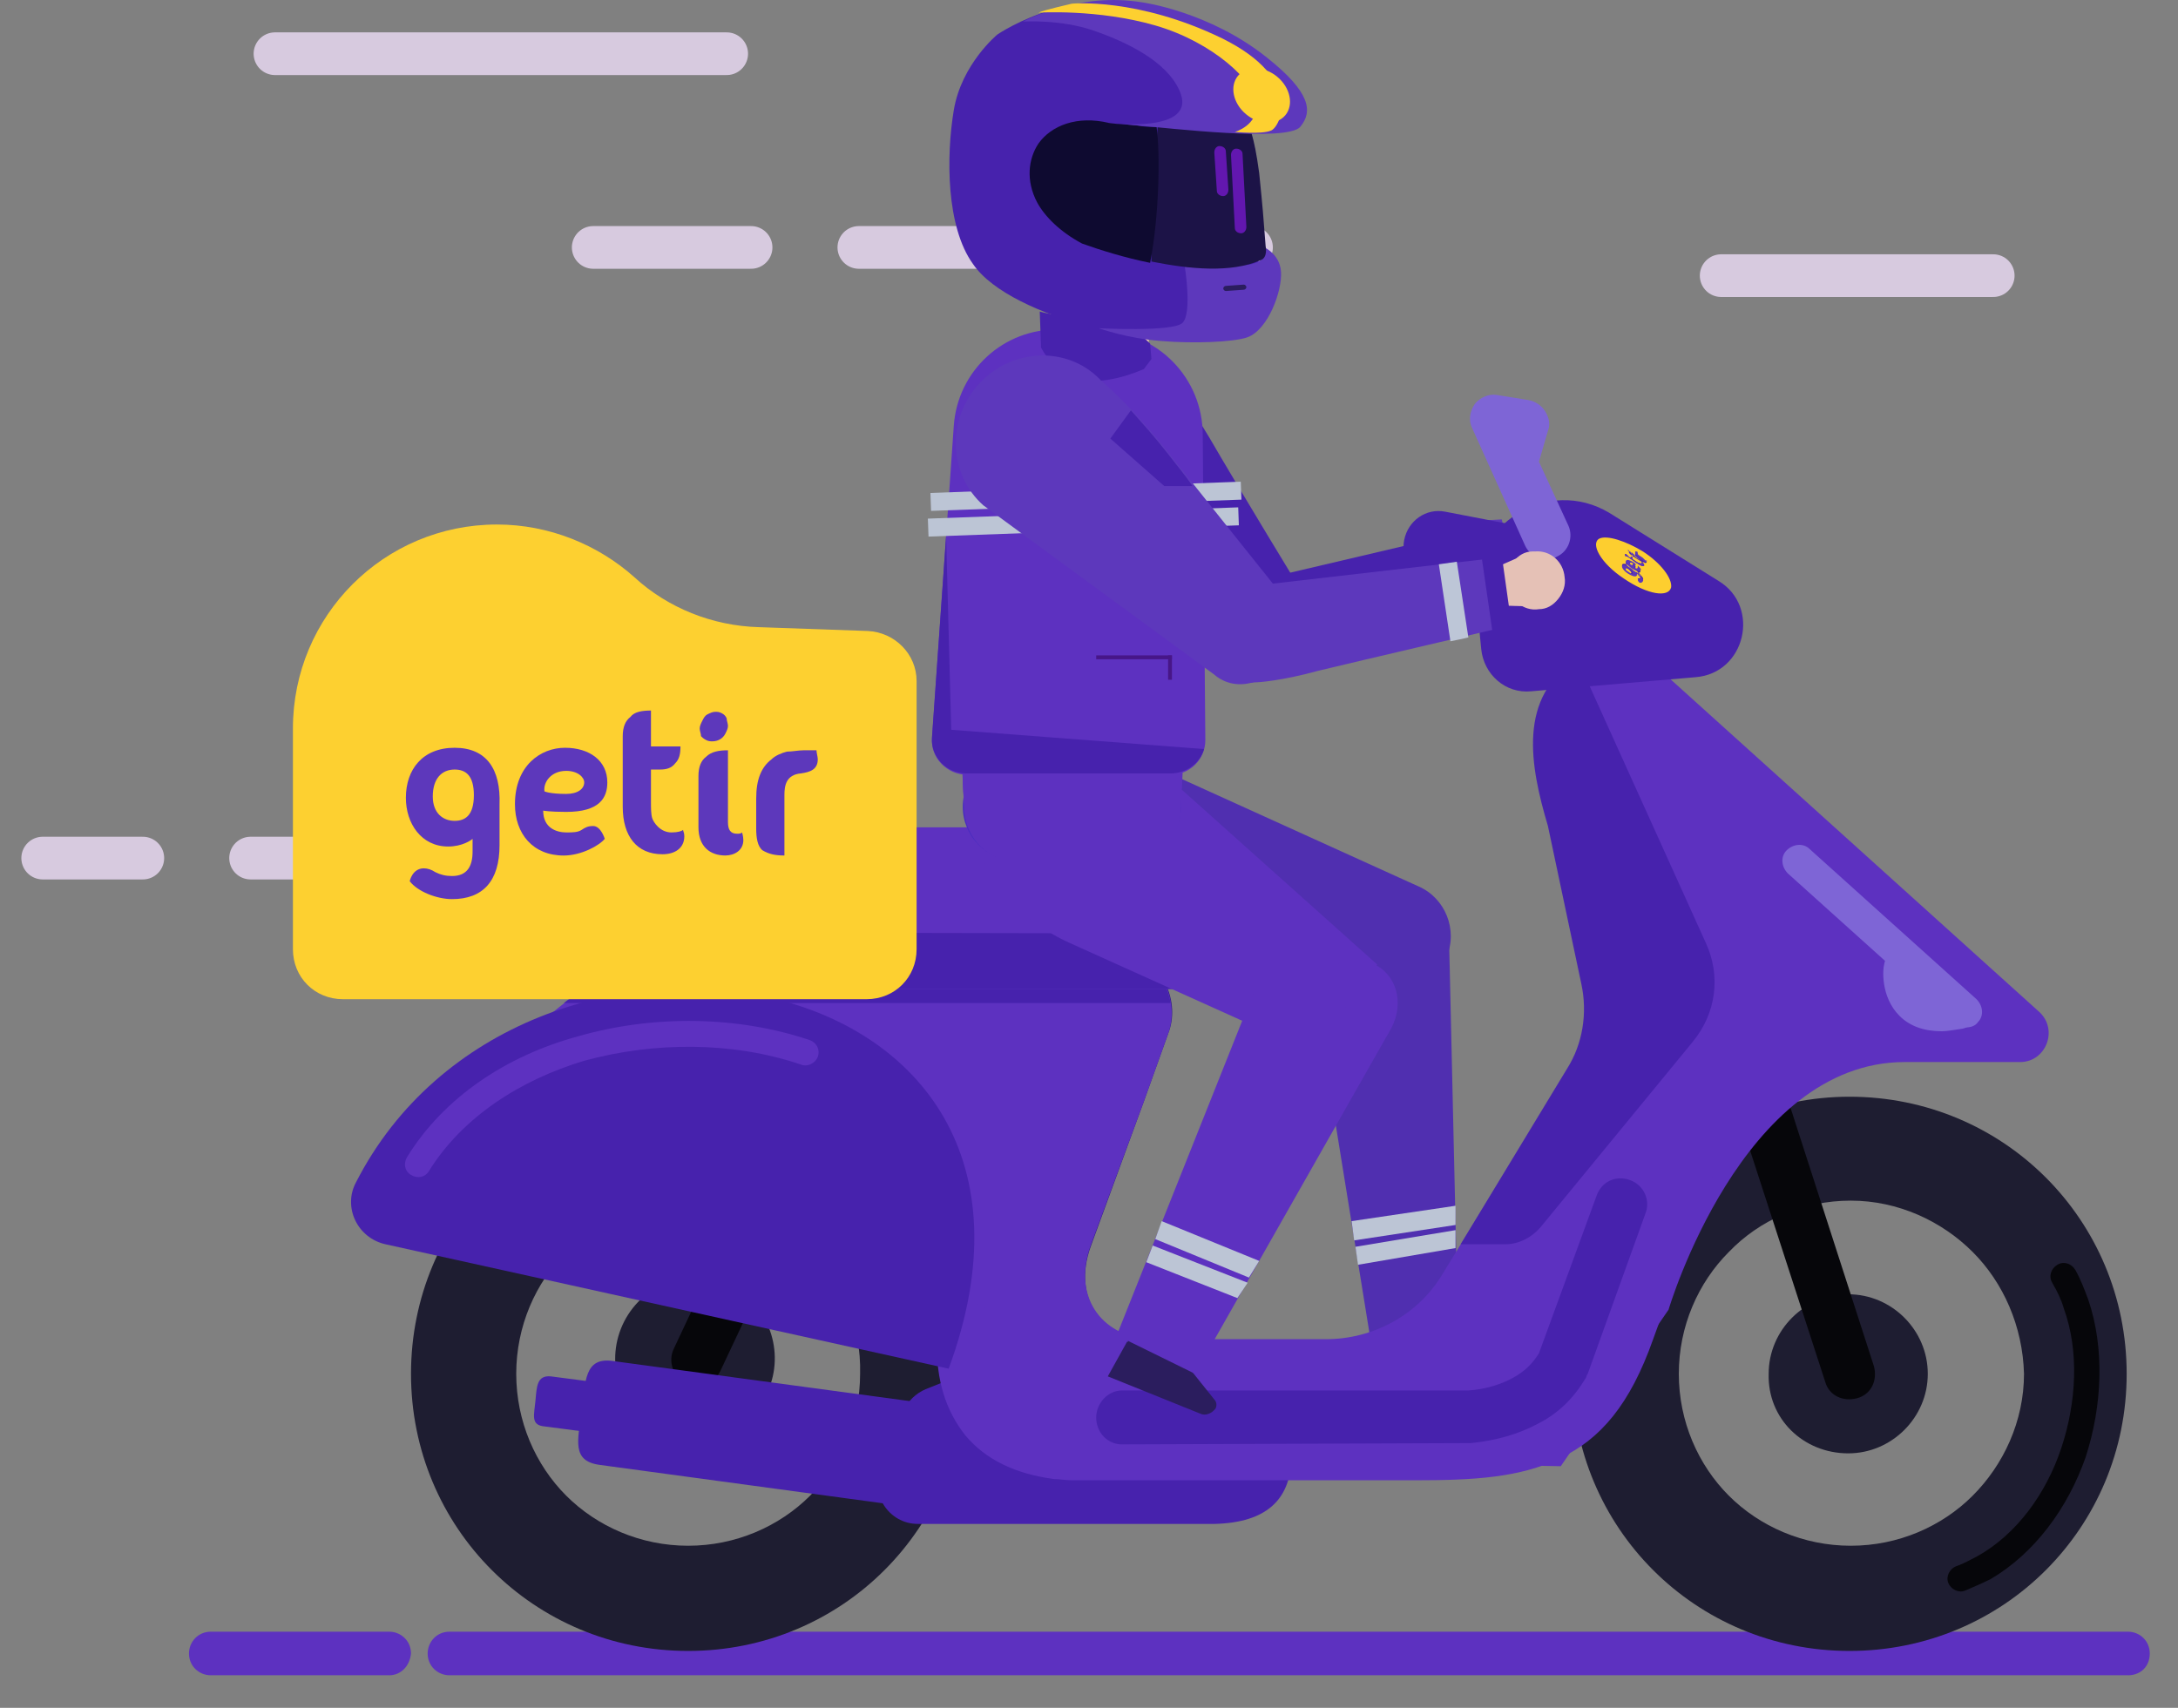 <svg width="51" height="40" viewBox="0 0 51 40" fill="none" xmlns="http://www.w3.org/2000/svg">
<rect x="0" y="0" width="51" height="40" fill="#808080" stroke="none"/>
<path d="M17.016 1.258H6.439" stroke="#D7CADF" stroke-miterlimit="10" stroke-linecap="round" stroke-linejoin="round"/>
<path d="M29.305 5.795H20.111" stroke="#D7CADF" stroke-miterlimit="10" stroke-linecap="round" stroke-linejoin="round"/>
<path d="M17.587 5.795H13.891" stroke="#D7CADF" stroke-miterlimit="10" stroke-linecap="round" stroke-linejoin="round"/>
<path d="M46.673 6.456H40.303" stroke="#D7CADF" stroke-miterlimit="10" stroke-linecap="round" stroke-linejoin="round"/>
<path d="M16.445 20.098H5.868" stroke="#D7CADF" stroke-miterlimit="10" stroke-linecap="round" stroke-linejoin="round"/>
<path d="M3.344 20.098H1" stroke="#D7CADF" stroke-miterlimit="10" stroke-linecap="round" stroke-linejoin="round"/>
<path d="M30.717 14.539C30.717 14.329 30.657 14.148 30.567 13.998C30.567 13.998 28.975 11.384 28.314 10.242C27.592 9.04 26.991 8.379 26.961 8.349L26.931 8.289C26.3 7.418 25.008 7.267 24.107 8.019C23.205 8.77 23.085 10.032 23.836 10.843L28.674 15.501C28.884 15.771 29.245 15.861 29.636 15.771C30.207 15.651 30.687 15.08 30.717 14.539Z" fill="#4722AD"/>
<path d="M35.946 11.985C36.306 11.925 36.637 12.165 36.727 12.496C36.757 12.676 36.727 12.857 36.637 13.007C36.547 13.157 36.397 13.277 36.216 13.307C36.036 13.337 35.856 13.307 35.705 13.217C35.555 13.127 35.435 12.977 35.405 12.796C35.375 12.616 35.405 12.436 35.495 12.286C35.585 12.135 35.736 12.015 35.916 11.985C35.916 11.985 35.916 11.985 35.946 11.985Z" fill="#E5C1B6"/>
<path d="M35.736 12.105L34.774 12.646L35.044 13.367L36.186 13.277L35.736 12.105Z" fill="#E5C1B6"/>
<path d="M35.525 13.818C35.525 13.818 32.01 15.05 31.168 15.38C30.327 15.681 29.786 15.801 29.756 15.801L29.726 15.831C29.125 15.981 28.494 15.651 28.344 15.05C28.193 14.449 28.524 13.818 29.125 13.668L35.014 12.285L35.525 13.818Z" fill="#4722AD"/>
<path d="M35.164 14.028L35.615 13.848L35.164 12.165L34.654 12.195L35.164 14.028Z" fill="#5D38BC"/>
<path d="M34.143 12.435L34.624 14.148C34.503 14.208 34.353 14.238 34.233 14.299L33.752 12.526L34.143 12.435Z" fill="#BDC6D7"/>
<path d="M24.798 7.718L25.79 7.748C27.112 7.778 28.163 8.86 28.163 10.182L28.224 17.333C28.224 17.784 27.863 18.145 27.412 18.145H22.635C22.184 18.145 21.793 17.754 21.823 17.303L22.334 9.972C22.424 8.679 23.506 7.688 24.798 7.718Z" fill="#5D31C0"/>
<path d="M29.054 11.282L21.787 11.546L21.802 11.966L29.069 11.702L29.054 11.282Z" fill="#BCC5D5"/>
<path d="M28.994 11.883L21.727 12.147L21.742 12.568L29.009 12.304L28.994 11.883Z" fill="#BCC5D5"/>
<path d="M32.1 31.426L30.597 22.141L33.933 22.081L34.143 31.276L32.1 31.426Z" fill="#502FB0"/>
<path d="M31.739 29.202L34.083 28.812V29.232L31.799 29.623L31.739 29.202Z" fill="#BCC5D5"/>
<path d="M31.649 28.601L34.083 28.241V28.691L31.709 29.052L31.649 28.601Z" fill="#BCC5D5"/>
<path d="M49.828 39.238H10.525C10.255 39.238 10.014 39.028 10.014 38.728C10.014 38.457 10.225 38.217 10.525 38.217H49.828C50.099 38.217 50.339 38.427 50.339 38.728C50.339 39.028 50.129 39.238 49.828 39.238Z" fill="#5D31C0"/>
<path d="M9.113 39.238H4.936C4.666 39.238 4.425 39.028 4.425 38.728C4.425 38.457 4.636 38.217 4.936 38.217H9.113C9.383 38.217 9.624 38.427 9.624 38.728C9.594 39.028 9.383 39.238 9.113 39.238Z" fill="#5D31C0"/>
<path d="M16.114 25.687C17.917 25.687 19.54 26.408 20.711 27.58C21.883 28.752 22.604 30.375 22.604 32.177C22.604 33.98 21.883 35.603 20.711 36.775C19.54 37.947 17.917 38.668 16.114 38.668C14.311 38.668 12.689 37.947 11.517 36.775C10.345 35.603 9.624 33.98 9.624 32.177C9.624 30.375 10.345 28.752 11.517 27.58C12.689 26.408 14.311 25.687 16.114 25.687ZM18.969 29.323C18.247 28.602 17.226 28.121 16.114 28.121C15.002 28.121 13.981 28.572 13.259 29.323C12.538 30.044 12.088 31.066 12.088 32.177C12.088 33.289 12.538 34.311 13.259 35.032C13.981 35.753 15.002 36.204 16.114 36.204C17.226 36.204 18.247 35.753 18.969 35.032C19.69 34.311 20.14 33.289 20.14 32.177C20.171 31.066 19.72 30.044 18.969 29.323Z" fill="#1E1D31"/>
<path fill-rule="evenodd" clip-rule="evenodd" d="M14.972 33.139C15.693 33.86 16.895 33.83 17.616 33.108C18.338 32.387 18.308 31.186 17.586 30.464C16.835 29.743 15.663 29.773 14.942 30.494C14.221 31.246 14.221 32.447 14.972 33.139Z" fill="#1E1D31"/>
<path d="M16.865 32.117C16.715 32.417 16.355 32.538 16.054 32.387C15.754 32.237 15.633 31.877 15.784 31.576L17.917 27.039C18.067 26.738 18.428 26.618 18.728 26.768C19.029 26.919 19.149 27.279 18.999 27.58L16.865 32.117Z" fill="#06060A"/>
<path d="M43.307 25.687C45.11 25.687 46.733 26.408 47.905 27.58C49.077 28.752 49.798 30.375 49.798 32.177C49.798 33.98 49.077 35.603 47.905 36.775C46.733 37.947 45.11 38.668 43.307 38.668C41.505 38.668 39.882 37.947 38.71 36.775C37.538 35.603 36.817 33.98 36.817 32.177C36.817 30.375 37.538 28.752 38.71 27.58C39.882 26.408 41.535 25.687 43.307 25.687ZM46.192 29.323C45.471 28.602 44.449 28.121 43.338 28.121C42.226 28.121 41.204 28.572 40.483 29.323C39.762 30.044 39.311 31.066 39.311 32.177C39.311 33.289 39.762 34.311 40.483 35.032C41.204 35.753 42.226 36.204 43.338 36.204C44.449 36.204 45.471 35.753 46.192 35.032C46.913 34.311 47.394 33.289 47.394 32.177C47.364 31.066 46.913 30.044 46.192 29.323Z" fill="#1E1D31"/>
<path fill-rule="evenodd" clip-rule="evenodd" d="M43.278 34.04C44.299 34.04 45.141 33.199 45.141 32.177C45.141 31.155 44.299 30.314 43.278 30.314C42.256 30.314 41.415 31.155 41.415 32.177C41.385 33.229 42.226 34.04 43.278 34.04Z" fill="#1E1D31"/>
<path d="M43.879 31.997C43.969 32.328 43.819 32.658 43.488 32.748C43.157 32.838 42.827 32.688 42.737 32.358L37.899 17.454C37.809 17.123 37.959 16.793 38.29 16.703C38.62 16.612 38.951 16.763 39.071 17.093L43.879 31.997Z" fill="#06060A"/>
<path d="M46.012 37.256C45.862 37.316 45.681 37.226 45.621 37.075C45.561 36.925 45.651 36.745 45.802 36.685C45.982 36.625 46.132 36.535 46.312 36.444C47.214 35.934 47.905 35.002 48.266 33.92C48.626 32.839 48.686 31.637 48.326 30.645C48.266 30.435 48.175 30.254 48.055 30.044C47.965 29.894 48.025 29.714 48.175 29.623C48.326 29.533 48.506 29.593 48.596 29.744C48.716 29.954 48.806 30.194 48.897 30.435C49.287 31.576 49.227 32.929 48.837 34.131C48.416 35.333 47.635 36.384 46.613 36.985C46.433 37.075 46.222 37.166 46.012 37.256Z" fill="#06060A"/>
<path fill-rule="evenodd" clip-rule="evenodd" d="M20.621 34.341C20.351 34.972 20.802 35.693 21.493 35.693H28.434C29.696 35.663 30.177 35.092 30.237 34.251L22.574 32.177L21.673 32.538C21.463 32.628 21.252 32.808 21.162 33.049L20.621 34.341Z" fill="#4722AD"/>
<path fill-rule="evenodd" clip-rule="evenodd" d="M26.601 22.321C27.202 22.592 27.653 23.463 27.352 24.214L26.781 25.807L25.549 29.172C25.069 30.464 25.88 31.396 27.022 31.396C25.219 32.267 23.446 31.035 24.137 28.872L26.601 22.321Z" fill="#2E1887"/>
<path fill-rule="evenodd" clip-rule="evenodd" d="M38.53 15.38C38.199 15.14 37.749 15.08 37.388 15.23C35.495 16.011 35.826 17.814 36.276 19.347L37.058 23.043C37.208 23.734 37.088 24.455 36.727 25.026L33.782 29.834C33.211 30.795 32.16 31.366 31.048 31.366H27.021C25.88 31.366 25.068 30.434 25.549 29.142L26.781 25.807L27.352 24.215C27.683 23.313 26.991 22.261 26.24 22.231H15.663C13.29 22.892 11.006 25.176 10.134 27.64L13.47 27.91L21.132 30.555C21.132 30.555 22.003 31.696 22.154 32.057C22.304 32.418 24.888 34.13 24.888 34.13L36.547 34.341L39.071 30.675C39.071 30.675 40.784 24.875 44.6 24.875C44.78 24.875 46.132 24.875 47.304 24.875C47.905 24.875 48.205 24.124 47.755 23.704L38.53 15.38Z" fill="#5D31C0"/>
<path fill-rule="evenodd" clip-rule="evenodd" d="M13.2 23.493C13.951 22.922 14.792 22.472 15.633 22.231H26.24C26.781 22.261 27.292 22.832 27.412 23.493H13.2Z" fill="#4722AD"/>
<path d="M21.343 34.791C21.012 34.761 20.772 34.461 20.802 34.1C20.832 33.77 21.132 33.529 21.493 33.559L24.317 33.89L25.79 33.62C26.12 33.559 26.451 33.8 26.511 34.13C26.571 34.461 26.331 34.791 26 34.821L24.437 35.092C24.377 35.092 24.317 35.122 24.257 35.092L21.343 34.791Z" fill="#4722AD"/>
<path d="M14.041 34.31C13.38 34.22 13.53 33.739 13.62 33.048C13.71 32.357 13.68 31.786 14.341 31.876L21.463 32.838C22.124 32.928 22.605 33.529 22.514 34.22C22.424 34.911 21.823 35.362 21.132 35.272L14.041 34.31Z" fill="#4722AD"/>
<path d="M12.749 33.409C12.418 33.379 12.508 33.139 12.538 32.808C12.569 32.477 12.569 32.207 12.899 32.237L16.355 32.688C16.685 32.718 16.895 33.018 16.865 33.349C16.835 33.679 16.535 33.89 16.204 33.86L12.749 33.409Z" fill="#4722AD"/>
<path d="M22.034 31.035C22.064 30.705 22.394 30.465 22.725 30.495C23.055 30.525 23.296 30.825 23.265 31.186C23.235 31.306 23.235 31.396 23.235 31.486C23.205 32.057 23.326 32.538 23.596 32.838C23.866 33.169 24.287 33.349 24.858 33.439C24.948 33.469 25.068 33.469 25.128 33.469H33.091C34.323 33.469 35.285 33.439 35.976 33.109C36.637 32.808 37.148 32.177 37.568 31.005L39.431 25.837C39.792 24.876 39.972 24.245 40.002 23.704C40.032 23.163 39.912 22.622 39.642 21.751L37.899 16.703C37.809 16.372 37.959 16.041 38.29 15.921C38.62 15.831 38.951 15.981 39.071 16.312L40.814 21.3C41.144 22.322 41.294 22.983 41.234 23.734C41.204 24.425 40.964 25.146 40.573 26.228L38.71 31.366C38.169 32.898 37.478 33.71 36.517 34.16C35.585 34.611 34.504 34.671 33.121 34.671H25.128H25.099C24.948 34.671 24.798 34.641 24.678 34.641C23.776 34.521 23.085 34.191 22.605 33.62C22.154 33.049 21.913 32.328 21.943 31.426C22.003 31.276 22.034 31.156 22.034 31.035Z" fill="#5D31C0"/>
<path fill-rule="evenodd" clip-rule="evenodd" d="M22.214 32.057C25.82 22.261 12.178 20.158 8.332 27.7C8.031 28.271 8.362 28.992 9.023 29.142L22.214 32.057Z" fill="#4722AD"/>
<path d="M10.044 27.429C9.954 27.579 9.774 27.61 9.624 27.519C9.473 27.429 9.443 27.249 9.533 27.099C10.405 25.686 11.877 24.725 13.53 24.274C15.303 23.763 17.286 23.793 18.969 24.364C19.119 24.424 19.209 24.575 19.149 24.755C19.089 24.905 18.909 24.995 18.758 24.935C17.166 24.394 15.333 24.394 13.68 24.845C12.178 25.296 10.826 26.167 10.044 27.429Z" fill="#5D31C0"/>
<path d="M26.27 33.83C25.94 33.83 25.669 33.559 25.669 33.199C25.669 32.868 25.94 32.568 26.27 32.568H34.383C34.804 32.538 35.165 32.417 35.435 32.267C35.706 32.117 35.886 31.937 36.036 31.696L37.388 28C37.508 27.67 37.839 27.52 38.169 27.64C38.5 27.76 38.65 28.12 38.53 28.421L37.178 32.177C37.148 32.207 37.148 32.267 37.118 32.297C36.847 32.748 36.487 33.108 36.006 33.349C35.555 33.589 35.044 33.739 34.444 33.8C34.413 33.8 34.383 33.8 34.383 33.8L26.27 33.83Z" fill="#4722AD"/>
<path fill-rule="evenodd" clip-rule="evenodd" d="M34.564 13.968L34.684 15.2C34.744 15.801 35.255 16.252 35.856 16.191L39.702 15.861C40.874 15.771 41.234 14.208 40.243 13.607L37.689 12.015C36.246 11.143 34.413 12.285 34.564 13.968Z" fill="#4722AD"/>
<path d="M36.246 14.659C36.066 14.659 35.886 14.599 35.736 14.479L34.924 13.878L33.542 13.608C33.091 13.517 32.791 13.097 32.881 12.646C32.971 12.195 33.392 11.895 33.843 11.985L35.405 12.286C35.525 12.316 35.645 12.346 35.736 12.436L36.697 13.157C37.058 13.427 37.148 13.938 36.877 14.329C36.757 14.569 36.517 14.659 36.246 14.659Z" fill="#4722AD"/>
<path d="M36.216 13.097C36.006 13.097 35.796 12.976 35.706 12.766L34.474 10.032C34.383 9.851 34.413 9.641 34.534 9.461C34.654 9.31 34.864 9.22 35.044 9.25L35.796 9.371C35.946 9.401 36.096 9.491 36.186 9.641C36.276 9.791 36.306 9.941 36.246 10.092L36.036 10.813L36.727 12.315C36.847 12.586 36.727 12.916 36.457 13.036C36.367 13.097 36.276 13.097 36.216 13.097Z" fill="#7E65D6"/>
<path d="M46.042 24.064C45.952 24.064 45.862 24.034 45.772 23.974L41.865 20.458C41.715 20.308 41.685 20.068 41.835 19.917C41.986 19.767 42.226 19.737 42.376 19.887L46.282 23.403C46.433 23.553 46.463 23.794 46.312 23.944C46.252 24.034 46.132 24.064 46.042 24.064Z" fill="#7E65D6"/>
<path fill-rule="evenodd" clip-rule="evenodd" d="M16.114 23.163V19.377H27.653C28.344 19.377 28.975 19.647 29.456 20.158L30.928 21.72C31.198 21.991 31.228 22.411 31.048 22.712C30.898 22.982 30.597 23.163 30.297 23.163H18.668H16.114Z" fill="#5D31C0"/>
<path fill-rule="evenodd" clip-rule="evenodd" d="M16.114 21.841C16.114 22.562 16.715 23.163 17.436 23.163H18.668H30.267C30.537 23.163 30.778 23.073 30.958 22.892C31.228 22.592 31.258 22.171 31.048 21.871L16.114 21.841Z" fill="#4722AD"/>
<path fill-rule="evenodd" clip-rule="evenodd" d="M34.203 29.142H35.255C35.555 29.142 35.856 28.992 36.066 28.752L39.642 24.395C40.183 23.733 40.303 22.862 39.942 22.081L36.938 15.44C35.525 16.312 35.826 17.934 36.246 19.346L37.028 23.042C37.178 23.733 37.058 24.455 36.697 25.026L34.203 29.142Z" fill="#4722AD"/>
<path d="M45.471 24.154C45.05 24.154 44.72 24.034 44.479 23.794C44.029 23.343 44.089 22.682 44.119 22.592C44.149 22.381 44.329 22.231 44.569 22.261C44.78 22.291 44.93 22.471 44.9 22.682C44.9 22.682 44.87 23.042 45.05 23.223C45.231 23.403 45.561 23.373 45.801 23.343C46.012 23.313 46.222 23.463 46.252 23.643C46.282 23.854 46.132 24.064 45.952 24.094C45.741 24.124 45.591 24.154 45.471 24.154Z" fill="#7E65D6"/>
<path d="M17.767 14.689C16.685 14.659 15.633 14.238 14.852 13.517C14.011 12.766 12.869 12.285 11.637 12.285C8.993 12.285 6.859 14.419 6.859 17.063C6.859 17.123 6.859 17.183 6.859 17.213C6.859 17.273 6.859 17.333 6.859 17.393V22.231C6.859 22.892 7.37 23.403 8.031 23.403H20.291C20.952 23.403 21.463 22.892 21.463 22.231V15.951C21.463 15.32 20.952 14.809 20.321 14.779L17.767 14.689Z" fill="#FDD030"/>
<path d="M14.221 18.325C14.221 17.814 13.8 17.514 13.229 17.514C12.659 17.514 12.058 17.934 12.058 18.836C12.058 19.527 12.478 20.038 13.199 20.038C13.62 20.038 14.041 19.797 14.161 19.647C14.161 19.647 14.071 19.347 13.891 19.347C13.77 19.347 13.71 19.377 13.62 19.437C13.53 19.497 13.41 19.497 13.259 19.497C13.049 19.497 12.719 19.407 12.719 18.986C12.719 18.986 12.869 19.016 13.259 19.016C14.041 19.016 14.221 18.686 14.221 18.325ZM13.259 18.055C13.53 18.055 13.68 18.205 13.68 18.325C13.68 18.475 13.53 18.595 13.259 18.595C12.869 18.595 12.749 18.535 12.749 18.535C12.719 18.325 12.899 18.055 13.259 18.055Z" fill="#5D38BB"/>
<path d="M15.723 19.497C15.453 19.497 15.303 19.256 15.273 19.166C15.243 19.076 15.243 18.926 15.243 18.776V18.024H15.453C15.603 18.024 15.723 17.994 15.814 17.874C15.904 17.784 15.934 17.664 15.934 17.483H15.243V17.153C15.243 17.063 15.243 16.973 15.243 16.883C15.243 16.792 15.243 16.762 15.243 16.732C15.243 16.702 15.243 16.672 15.243 16.642C15.032 16.642 14.852 16.672 14.762 16.792C14.642 16.883 14.582 17.033 14.582 17.243V18.896C14.582 19.587 14.912 20.008 15.513 20.008C15.814 20.008 16.024 19.857 16.024 19.587C16.024 19.497 15.994 19.467 15.994 19.437C15.964 19.467 15.874 19.497 15.723 19.497Z" fill="#5D38BB"/>
<path d="M16.535 17.333C16.595 17.363 16.625 17.363 16.685 17.363C16.805 17.363 16.925 17.303 16.985 17.183C17.015 17.123 17.046 17.063 17.046 17.003C17.046 16.943 17.015 16.883 17.015 16.822C16.985 16.762 16.955 16.732 16.895 16.702C16.835 16.672 16.805 16.672 16.745 16.672C16.685 16.672 16.625 16.702 16.565 16.732C16.505 16.762 16.475 16.822 16.445 16.883C16.415 16.943 16.384 17.003 16.384 17.063C16.384 17.123 16.415 17.183 16.415 17.243C16.445 17.273 16.475 17.303 16.535 17.333Z" fill="#5D38BB"/>
<path d="M17.256 19.527C17.106 19.527 17.046 19.436 17.046 19.256V18.084C17.046 17.994 17.046 17.904 17.046 17.814C17.046 17.754 17.046 17.694 17.046 17.664C17.046 17.634 17.046 17.604 17.046 17.573C16.835 17.573 16.655 17.604 16.535 17.724C16.415 17.814 16.355 17.964 16.355 18.174V19.376C16.355 19.827 16.625 20.037 16.985 20.037C17.196 20.037 17.406 19.917 17.406 19.677C17.406 19.587 17.376 19.497 17.376 19.497C17.346 19.527 17.316 19.527 17.256 19.527Z" fill="#5D38BB"/>
<path d="M18.818 17.573C18.698 17.573 18.548 17.604 18.428 17.604C18.308 17.634 18.157 17.694 18.067 17.784C17.947 17.874 17.857 17.994 17.797 18.144C17.737 18.295 17.707 18.475 17.707 18.715V19.406C17.707 19.617 17.737 19.827 17.857 19.917C18.007 20.007 18.157 20.037 18.368 20.037C18.368 20.007 18.368 19.947 18.368 19.917C18.368 19.887 18.368 19.827 18.368 19.767C18.368 19.707 18.368 19.617 18.368 19.497V18.625C18.368 18.415 18.398 18.144 18.758 18.114C18.969 18.084 19.149 18.024 19.149 17.784C19.149 17.724 19.119 17.634 19.119 17.573H18.818Z" fill="#5D38BB"/>
<path d="M10.645 17.514C9.894 17.514 9.504 18.024 9.504 18.686C9.504 19.287 9.864 19.827 10.495 19.827C10.826 19.827 11.036 19.677 11.066 19.647V19.948C11.066 20.278 10.946 20.518 10.585 20.518C10.435 20.518 10.315 20.488 10.195 20.428C10.104 20.368 10.014 20.338 9.924 20.338C9.654 20.338 9.594 20.639 9.594 20.639C9.774 20.879 10.225 21.059 10.585 21.059C11.306 21.059 11.697 20.639 11.697 19.797C11.697 19.797 11.697 18.956 11.697 18.836C11.727 18.024 11.397 17.514 10.645 17.514ZM10.645 19.226C10.375 19.226 10.134 19.046 10.134 18.655C10.134 18.235 10.345 18.024 10.645 18.024C10.916 18.024 11.096 18.175 11.096 18.625C11.096 19.106 10.886 19.226 10.645 19.226Z" fill="#5D38BB"/>
<path d="M32.761 22.772C33.342 22.772 33.812 22.301 33.812 21.72C33.812 21.14 33.342 20.669 32.761 20.669C32.18 20.669 31.709 21.14 31.709 21.72C31.709 22.301 32.18 22.772 32.761 22.772Z" fill="#1A1142"/>
<path d="M27.449 32.461C27.812 32.296 27.955 31.832 27.769 31.424C27.584 31.016 27.139 30.819 26.777 30.984C26.414 31.149 26.271 31.614 26.457 32.022C26.642 32.429 27.087 32.626 27.449 32.461Z" fill="#2B1D5E"/>
<path d="M26.06 17.514L33.211 20.759C33.842 21.029 34.143 21.78 33.873 22.412C33.602 23.073 32.911 23.373 32.25 23.163L24.858 20.549L26.06 17.514Z" fill="#502FB0"/>
<path d="M22.544 18.024L27.683 18.505L32.25 22.592L30.898 24.725L25.038 22.081C23.566 21.42 22.605 19.977 22.544 18.355V18.024Z" fill="#5D31C0"/>
<path d="M32.25 22.622C32.761 22.922 32.881 23.613 32.52 24.184C32.16 24.755 31.439 25.026 30.898 24.725C30.357 24.455 30.207 23.734 30.597 23.133C30.988 22.562 31.739 22.321 32.25 22.622Z" fill="#5D31C0"/>
<path d="M28.103 33.109L25.94 32.237L26.391 31.426L27.833 32.027L28.434 32.778C28.494 32.838 28.494 32.928 28.464 32.989C28.374 33.109 28.224 33.169 28.103 33.109Z" fill="#2B1D5E"/>
<path d="M23.806 20.158C24.503 20.158 25.069 19.593 25.069 18.896C25.069 18.199 24.503 17.634 23.806 17.634C23.11 17.634 22.544 18.199 22.544 18.896C22.544 19.593 23.11 20.158 23.806 20.158Z" fill="#492CBF"/>
<path d="M26.391 20.158C27.087 20.158 27.653 19.593 27.653 18.896C27.653 18.199 27.087 17.634 26.391 17.634C25.694 17.634 25.128 18.199 25.128 18.896C25.128 19.593 25.694 20.158 26.391 20.158Z" fill="#492CBF"/>
<path d="M27.713 17.664L27.653 18.926V18.986C27.623 19.647 27.082 20.188 26.391 20.188H23.837C23.175 20.188 22.635 19.677 22.575 18.986V18.926L22.514 17.664H27.713Z" fill="#5D31C0"/>
<path d="M24.498 5.464L26.781 5.374L26.901 7.868C26.931 8.499 26.451 8.74 25.82 8.77C25.189 8.8 24.648 8.589 24.618 7.958L24.498 5.464Z" fill="#E5C1B6"/>
<path d="M26.24 1.618H27.773C28.344 1.618 28.764 2.099 28.674 2.61L28.374 3.902C28.314 4.172 28.073 4.352 27.803 4.352H26.24V1.618Z" fill="#4C220F"/>
<path d="M26.27 7.267C24.978 7.267 23.957 6.216 23.957 4.954V2.369H27.382C27.803 2.369 28.133 2.7 28.133 3.121V5.945C28.133 6.666 27.532 7.267 26.811 7.267H26.27Z" fill="#E5C1B6"/>
<path d="M27.172 0.386H26.751C26 0.386 25.249 0.687 24.708 1.198L24.257 1.618C23.506 1.618 22.935 2.279 23.055 3.03L23.326 4.803H24.588C24.738 4.803 24.858 4.683 24.858 4.533V4.082C24.918 3.722 25.219 3.451 25.579 3.451L25.399 2.61H26.781C27.232 2.61 27.653 2.429 27.923 2.069C28.554 1.288 27.953 0.386 27.172 0.386Z" fill="#4C220F"/>
<path d="M23.836 4.112C23.476 4.112 23.175 4.383 23.145 4.743C23.145 5.104 23.446 5.404 23.806 5.404H24.317V4.563C24.317 4.323 24.107 4.112 23.836 4.112Z" fill="#E5C1B6"/>
<path d="M27.623 5.584C27.623 5.885 27.412 6.155 27.142 6.155C26.871 6.155 26.661 5.915 26.661 5.614L27.623 5.584Z" fill="white"/>
<path d="M26.511 4.503C26.61 4.503 26.691 4.409 26.691 4.293C26.691 4.176 26.61 4.082 26.511 4.082C26.411 4.082 26.33 4.176 26.33 4.293C26.33 4.409 26.411 4.503 26.511 4.503Z" fill="#4C220F"/>
<path d="M27.713 4.503C27.812 4.503 27.893 4.409 27.893 4.293C27.893 4.176 27.812 4.082 27.713 4.082C27.613 4.082 27.532 4.176 27.532 4.293C27.532 4.409 27.613 4.503 27.713 4.503Z" fill="#4C220F"/>
<path d="M26.751 3.601C26.781 3.661 26.721 3.722 26.691 3.722L26 3.812C26 3.722 26.06 3.631 26.15 3.631L26.661 3.541C26.691 3.541 26.721 3.571 26.751 3.601Z" fill="#4C220F"/>
<path d="M27.442 3.601C27.412 3.661 27.472 3.722 27.502 3.722L28.193 3.812C28.193 3.722 28.133 3.631 28.043 3.631L27.532 3.541C27.502 3.571 27.442 3.571 27.442 3.601Z" fill="#4C220F"/>
<path d="M24.347 7.297L24.377 8.138C24.377 8.138 24.708 8.83 25.399 8.92C26.12 8.98 26.811 8.619 26.781 8.649L26.962 8.409L26.931 8.048C26.931 8.048 26.24 7.327 25.519 7.387C24.798 7.447 24.347 7.297 24.347 7.297Z" fill="#4722AD"/>
<path d="M26.15 31.276L29.636 22.532L32.52 24.184L27.983 32.177L26.15 31.276Z" fill="#5D31C0"/>
<path d="M26.991 29.172L29.215 30.044L28.975 30.404L26.841 29.563L26.991 29.172Z" fill="#BCC5D5"/>
<path d="M27.202 28.601L29.485 29.533L29.245 29.923L27.052 29.022L27.202 28.601Z" fill="#BCC5D5"/>
<path d="M30.327 14.569C30.297 14.359 30.237 14.178 30.116 14.058C30.116 14.058 28.194 11.654 27.382 10.633C26.511 9.521 25.82 8.95 25.79 8.92L25.76 8.89C25.008 8.109 23.716 8.139 22.935 8.98C22.154 9.821 22.214 11.114 23.025 11.835L28.434 15.801C28.674 16.011 29.035 16.102 29.425 15.951C29.966 15.741 30.387 15.11 30.327 14.569Z" fill="#5D38BC"/>
<path d="M27.352 10.633C27.022 10.212 26.721 9.882 26.481 9.611L26 10.272L27.262 11.384H27.923C27.743 11.114 27.532 10.873 27.352 10.633Z" fill="#4722AD"/>
<path d="M35.946 12.916C36.306 12.886 36.607 13.157 36.637 13.517C36.667 13.698 36.607 13.878 36.487 14.028C36.367 14.178 36.216 14.268 36.036 14.268C35.856 14.299 35.675 14.239 35.525 14.118C35.375 13.998 35.285 13.848 35.285 13.668C35.255 13.487 35.315 13.307 35.435 13.157C35.555 13.007 35.706 12.916 35.886 12.916C35.916 12.916 35.946 12.916 35.946 12.916Z" fill="#E5C1B6"/>
<path d="M35.736 12.977L34.714 13.427L34.924 14.178L36.066 14.209L35.736 12.977Z" fill="#E5C1B6"/>
<path d="M35.345 14.659C35.345 14.659 31.739 15.5 30.868 15.711C29.996 15.951 29.455 15.981 29.425 15.981H29.395C28.764 16.071 28.193 15.65 28.103 15.05C28.013 14.449 28.434 13.848 29.035 13.758L35.044 13.066L35.345 14.659Z" fill="#5D38BC"/>
<path d="M34.954 14.839L35.405 14.719L35.165 13.007L34.684 12.977L34.954 14.839Z" fill="#4722AD"/>
<path d="M34.113 13.157L34.383 14.93C34.263 14.96 34.113 14.99 33.963 15.02L33.692 13.217L34.113 13.157Z" fill="#BDC6D7"/>
<path d="M22.154 12.556L21.823 17.273C21.793 17.724 22.154 18.115 22.635 18.115H27.412C27.773 18.115 28.103 17.874 28.194 17.544L22.274 17.093L22.154 12.556Z" fill="#4722AD"/>
<path d="M27.442 15.35H25.669V15.441H27.442V15.35Z" fill="#471688"/>
<path d="M27.442 15.35H27.352V15.921H27.442V15.35Z" fill="#471688"/>
<path d="M23.356 0.807C23.356 0.807 22.514 1.498 22.334 2.58C22.154 3.661 22.154 5.314 22.785 6.185C23.686 7.508 27.442 8.229 28.224 7.898C29.005 7.568 29.395 6.877 29.456 6.516C29.516 6.155 29.425 5.855 29.425 5.855C29.576 4.863 29.546 4.954 29.456 4.022C29.365 3.121 29.215 2.94 29.215 2.94C29.215 2.94 28.855 1.348 27.412 0.476C25.459 -0.635 23.356 0.807 23.356 0.807Z" fill="#4722AD"/>
<path d="M29.546 5.765C29.546 5.765 29.966 5.915 29.996 6.366C30.026 6.816 29.696 7.718 29.215 7.898C28.884 8.018 27.923 8.048 27.202 7.988C26.391 7.928 25.73 7.688 25.73 7.688C25.73 7.688 27.442 7.778 27.683 7.568C27.923 7.357 27.743 6.245 27.743 6.245C27.743 6.245 28.464 6.306 29.035 6.215C29.425 6.215 29.726 6.065 29.546 5.765Z" fill="#5D38BC"/>
<path d="M29.215 2.88C29.245 2.94 29.245 2.971 29.245 2.971C29.245 2.971 29.365 3.151 29.485 4.052C29.576 4.954 29.576 4.984 29.636 5.765C29.636 5.765 29.696 6.035 29.515 6.096C28.824 6.396 27.863 6.306 26.962 6.126C26.931 5.074 27.022 3.992 27.112 2.94C28.073 3.001 28.794 2.94 29.215 2.88Z" fill="#1C1347"/>
<path d="M24.317 3.361C24.618 2.94 25.219 2.7 25.97 2.88C26.18 2.91 26.39 2.91 26.631 2.94C26.781 2.971 26.931 2.971 27.082 2.971C27.172 3.602 27.142 5.074 26.931 6.156C26.33 6.035 25.759 5.855 25.339 5.705C24.828 5.434 24.467 5.074 24.287 4.743C24.017 4.233 24.077 3.722 24.317 3.361Z" fill="#0E0A30"/>
<path d="M26.751 0.056C26.751 0.056 28.314 0.266 29.666 1.348C30.687 2.159 30.747 2.61 30.447 2.97C30.147 3.331 27.382 3 26.661 2.94C25.94 2.88 25.94 2.88 25.94 2.88C25.94 2.88 28.073 3.151 27.622 2.129C27.322 1.438 26.391 0.987 25.609 0.717C24.828 0.446 23.957 0.506 23.957 0.506C23.957 0.506 24.317 0.296 24.888 0.176C25.339 0.026 26.03 -0.064 26.751 0.056Z" fill="#5D38BC"/>
<path d="M28.494 4.473C28.494 4.533 28.554 4.593 28.644 4.593C28.704 4.593 28.764 4.533 28.764 4.443L28.704 3.541C28.704 3.481 28.644 3.421 28.554 3.421C28.494 3.421 28.434 3.481 28.434 3.571L28.494 4.473Z" fill="#6217AF"/>
<path d="M28.915 5.344C28.915 5.404 28.975 5.464 29.065 5.464C29.125 5.464 29.185 5.404 29.185 5.314L29.095 3.601C29.095 3.541 29.035 3.481 28.945 3.481C28.885 3.481 28.825 3.541 28.825 3.631L28.915 5.344Z" fill="#6217AF"/>
<path d="M24.317 0.296C24.317 0.296 25.7 0.206 27.052 0.596C28.404 0.987 29.395 1.919 29.425 2.429C29.456 2.94 28.915 3.09 28.915 3.09C28.915 3.09 29.546 3.151 29.756 3.06C29.966 3 30.567 1.859 28.614 0.897C26.631 -0.065 25.099 0.086 25.099 0.086C25.099 0.086 24.438 0.236 24.317 0.296Z" fill="#FDD030"/>
<path d="M30.097 2.699C30.299 2.457 30.215 2.054 29.909 1.799C29.603 1.544 29.191 1.533 28.989 1.775C28.787 2.018 28.872 2.421 29.178 2.676C29.484 2.931 29.895 2.941 30.097 2.699Z" fill="#FDD030"/>
<path d="M28.704 6.696C28.674 6.696 28.644 6.726 28.644 6.756C28.644 6.786 28.674 6.816 28.704 6.816L29.125 6.786C29.155 6.786 29.185 6.756 29.185 6.726C29.185 6.696 29.155 6.666 29.125 6.666L28.704 6.696Z" fill="#2B1D5E"/>
<path d="M38.23 13.187C38.2 13.157 38.2 13.157 38.169 13.187C38.139 13.217 38.2 13.247 38.2 13.247C38.2 13.247 38.23 13.247 38.23 13.217C38.26 13.217 38.23 13.217 38.23 13.187Z" fill="#FDCE2F"/>
<path d="M38.049 13.307C38.019 13.337 38.049 13.337 38.109 13.397C38.17 13.427 38.2 13.427 38.2 13.427C38.2 13.397 38.2 13.397 38.139 13.337C38.109 13.307 38.079 13.307 38.049 13.307Z" fill="#FDCE2F"/>
<path d="M37.448 12.616C37.238 12.736 37.478 13.187 38.019 13.547C38.59 13.938 39.071 13.998 39.131 13.758C39.161 13.547 38.891 13.187 38.47 12.916C38.079 12.676 37.629 12.526 37.448 12.616ZM38.47 13.577C38.44 13.607 38.41 13.607 38.38 13.607C38.38 13.607 38.35 13.577 38.35 13.547H38.38C38.41 13.547 38.41 13.547 38.41 13.517C38.44 13.487 38.38 13.457 38.35 13.427L38.32 13.397C38.32 13.397 38.35 13.427 38.32 13.457C38.29 13.487 38.2 13.457 38.109 13.397C38.019 13.337 37.959 13.277 37.989 13.217C38.019 13.187 38.109 13.217 38.2 13.277C38.23 13.307 38.32 13.367 38.32 13.367C38.44 13.487 38.5 13.547 38.47 13.577ZM38.35 13.307C38.35 13.307 38.35 13.277 38.35 13.307C38.35 13.277 38.35 13.277 38.35 13.277L38.38 13.307C38.41 13.337 38.41 13.367 38.41 13.397C38.38 13.427 38.32 13.427 38.2 13.337C38.079 13.247 38.049 13.187 38.079 13.157C38.109 13.127 38.169 13.127 38.23 13.187C38.26 13.217 38.32 13.247 38.29 13.307C38.26 13.337 38.26 13.337 38.26 13.337C38.32 13.337 38.35 13.307 38.35 13.307ZM38.5 13.247C38.47 13.277 38.41 13.247 38.32 13.187L38.109 13.037C38.079 13.006 38.079 13.006 38.049 13.006C38.049 12.976 38.049 12.976 38.049 12.976C38.049 12.976 38.049 12.976 38.079 12.976C38.079 12.976 38.079 12.976 38.109 13.006L38.139 13.037L38.169 13.066L38.2 13.037C38.23 13.066 38.23 13.066 38.23 13.066C38.23 13.097 38.23 13.097 38.23 13.097L38.32 13.157C38.35 13.187 38.35 13.187 38.38 13.187C38.41 13.187 38.41 13.217 38.44 13.187V13.157C38.44 13.157 38.44 13.157 38.47 13.187C38.5 13.217 38.5 13.217 38.5 13.247ZM38.139 12.946C38.109 12.916 38.109 12.916 38.139 12.946C38.139 12.916 38.139 12.916 38.139 12.946C38.169 12.916 38.169 12.946 38.169 12.946C38.169 12.946 38.2 12.946 38.2 12.976C38.23 13.006 38.23 13.006 38.23 13.006H38.2C38.169 12.976 38.169 12.976 38.139 12.946ZM38.53 13.187C38.53 13.217 38.5 13.187 38.44 13.157L38.29 13.066C38.26 13.037 38.26 13.037 38.23 13.037C38.23 13.006 38.23 13.006 38.23 13.006C38.23 13.006 38.23 13.006 38.26 13.006C38.26 13.006 38.26 13.006 38.29 13.037L38.32 13.066L38.47 13.157C38.5 13.187 38.5 13.187 38.5 13.187C38.5 13.187 38.5 13.187 38.53 13.217C38.53 13.157 38.53 13.157 38.53 13.187ZM38.35 12.976C38.35 13.006 38.38 13.006 38.38 13.037L38.47 13.097C38.5 13.097 38.5 13.127 38.5 13.127C38.5 13.127 38.53 13.127 38.53 13.157H38.56C38.56 13.157 38.56 13.187 38.53 13.187C38.5 13.187 38.5 13.157 38.47 13.157L38.38 13.097C38.35 13.066 38.32 13.066 38.32 13.037C38.29 13.006 38.29 13.006 38.29 13.006V12.976V12.946C38.29 12.946 38.32 12.946 38.32 12.976C38.35 12.946 38.35 12.946 38.35 12.976Z" fill="#FDCE2F"/>
<path d="M38.23 13.157C38.169 13.127 38.109 13.097 38.079 13.127C38.049 13.157 38.079 13.217 38.2 13.307C38.29 13.367 38.38 13.397 38.41 13.367C38.44 13.337 38.41 13.307 38.38 13.277L38.35 13.247V13.277V13.307C38.35 13.307 38.32 13.337 38.26 13.277C38.26 13.277 38.29 13.277 38.29 13.247C38.32 13.217 38.29 13.187 38.23 13.157ZM38.169 13.187C38.169 13.157 38.2 13.187 38.23 13.187C38.26 13.217 38.26 13.217 38.26 13.217C38.23 13.247 38.23 13.247 38.23 13.247C38.169 13.217 38.139 13.187 38.169 13.187Z" fill="#5D38BB"/>
<path d="M38.44 13.186C38.44 13.216 38.41 13.186 38.38 13.186C38.35 13.186 38.35 13.156 38.32 13.156L38.23 13.096V13.066C38.23 13.036 38.2 13.036 38.2 13.036L38.17 13.066L38.14 13.036C38.109 13.036 38.109 13.006 38.109 13.006C38.109 13.006 38.08 13.006 38.08 12.976C38.08 12.976 38.08 12.976 38.049 12.976V13.006C38.049 13.036 38.08 13.036 38.109 13.036L38.32 13.186C38.41 13.246 38.47 13.277 38.5 13.246C38.5 13.216 38.47 13.186 38.44 13.186C38.44 13.156 38.44 13.156 38.44 13.156C38.44 13.186 38.44 13.186 38.44 13.186Z" fill="#5D38BB"/>
<path d="M38.2 12.976V12.946L38.169 12.916C38.169 12.916 38.139 12.916 38.139 12.886H38.109C38.109 12.886 38.109 12.886 38.139 12.916L38.169 12.946C38.169 12.946 38.169 12.946 38.2 12.976C38.169 12.976 38.2 12.976 38.2 12.976Z" fill="#5D38BB"/>
<path d="M38.47 13.127C38.47 13.127 38.44 13.127 38.44 13.097L38.29 13.006C38.26 13.006 38.26 12.976 38.26 12.976C38.26 12.976 38.23 12.976 38.23 12.946C38.23 12.946 38.23 12.946 38.2 12.946V12.976C38.2 13.006 38.23 13.006 38.26 13.006L38.41 13.097C38.47 13.127 38.5 13.127 38.5 13.127C38.53 13.187 38.53 13.157 38.47 13.127C38.5 13.127 38.47 13.127 38.47 13.127Z" fill="#5D38BB"/>
<path d="M38.29 12.916C38.29 12.946 38.29 12.946 38.29 12.976L38.32 13.006C38.35 13.037 38.35 13.037 38.38 13.066L38.47 13.127C38.5 13.157 38.53 13.157 38.53 13.157C38.56 13.157 38.56 13.157 38.56 13.127C38.56 13.127 38.56 13.127 38.53 13.127C38.53 13.127 38.53 13.127 38.5 13.097L38.47 13.066L38.38 13.006C38.35 12.976 38.32 12.976 38.35 12.946C38.35 12.946 38.35 12.916 38.32 12.916C38.35 12.916 38.32 12.916 38.29 12.916Z" fill="#5D38BB"/>
<path d="M37.989 13.247C37.959 13.277 38.019 13.367 38.109 13.427C38.2 13.488 38.29 13.518 38.32 13.488C38.35 13.457 38.32 13.457 38.32 13.427L38.35 13.457C38.38 13.488 38.41 13.518 38.41 13.548L38.38 13.578H38.35C38.35 13.608 38.38 13.638 38.38 13.638C38.41 13.668 38.47 13.638 38.47 13.608C38.5 13.578 38.44 13.518 38.35 13.427C38.35 13.427 38.23 13.367 38.23 13.337C38.109 13.247 38.019 13.217 37.989 13.247ZM38.23 13.427C38.2 13.457 38.2 13.457 38.139 13.397C38.079 13.367 38.049 13.337 38.079 13.307C38.109 13.277 38.109 13.307 38.169 13.337C38.23 13.397 38.23 13.397 38.23 13.427Z" fill="#5D38BB"/>
</svg>
